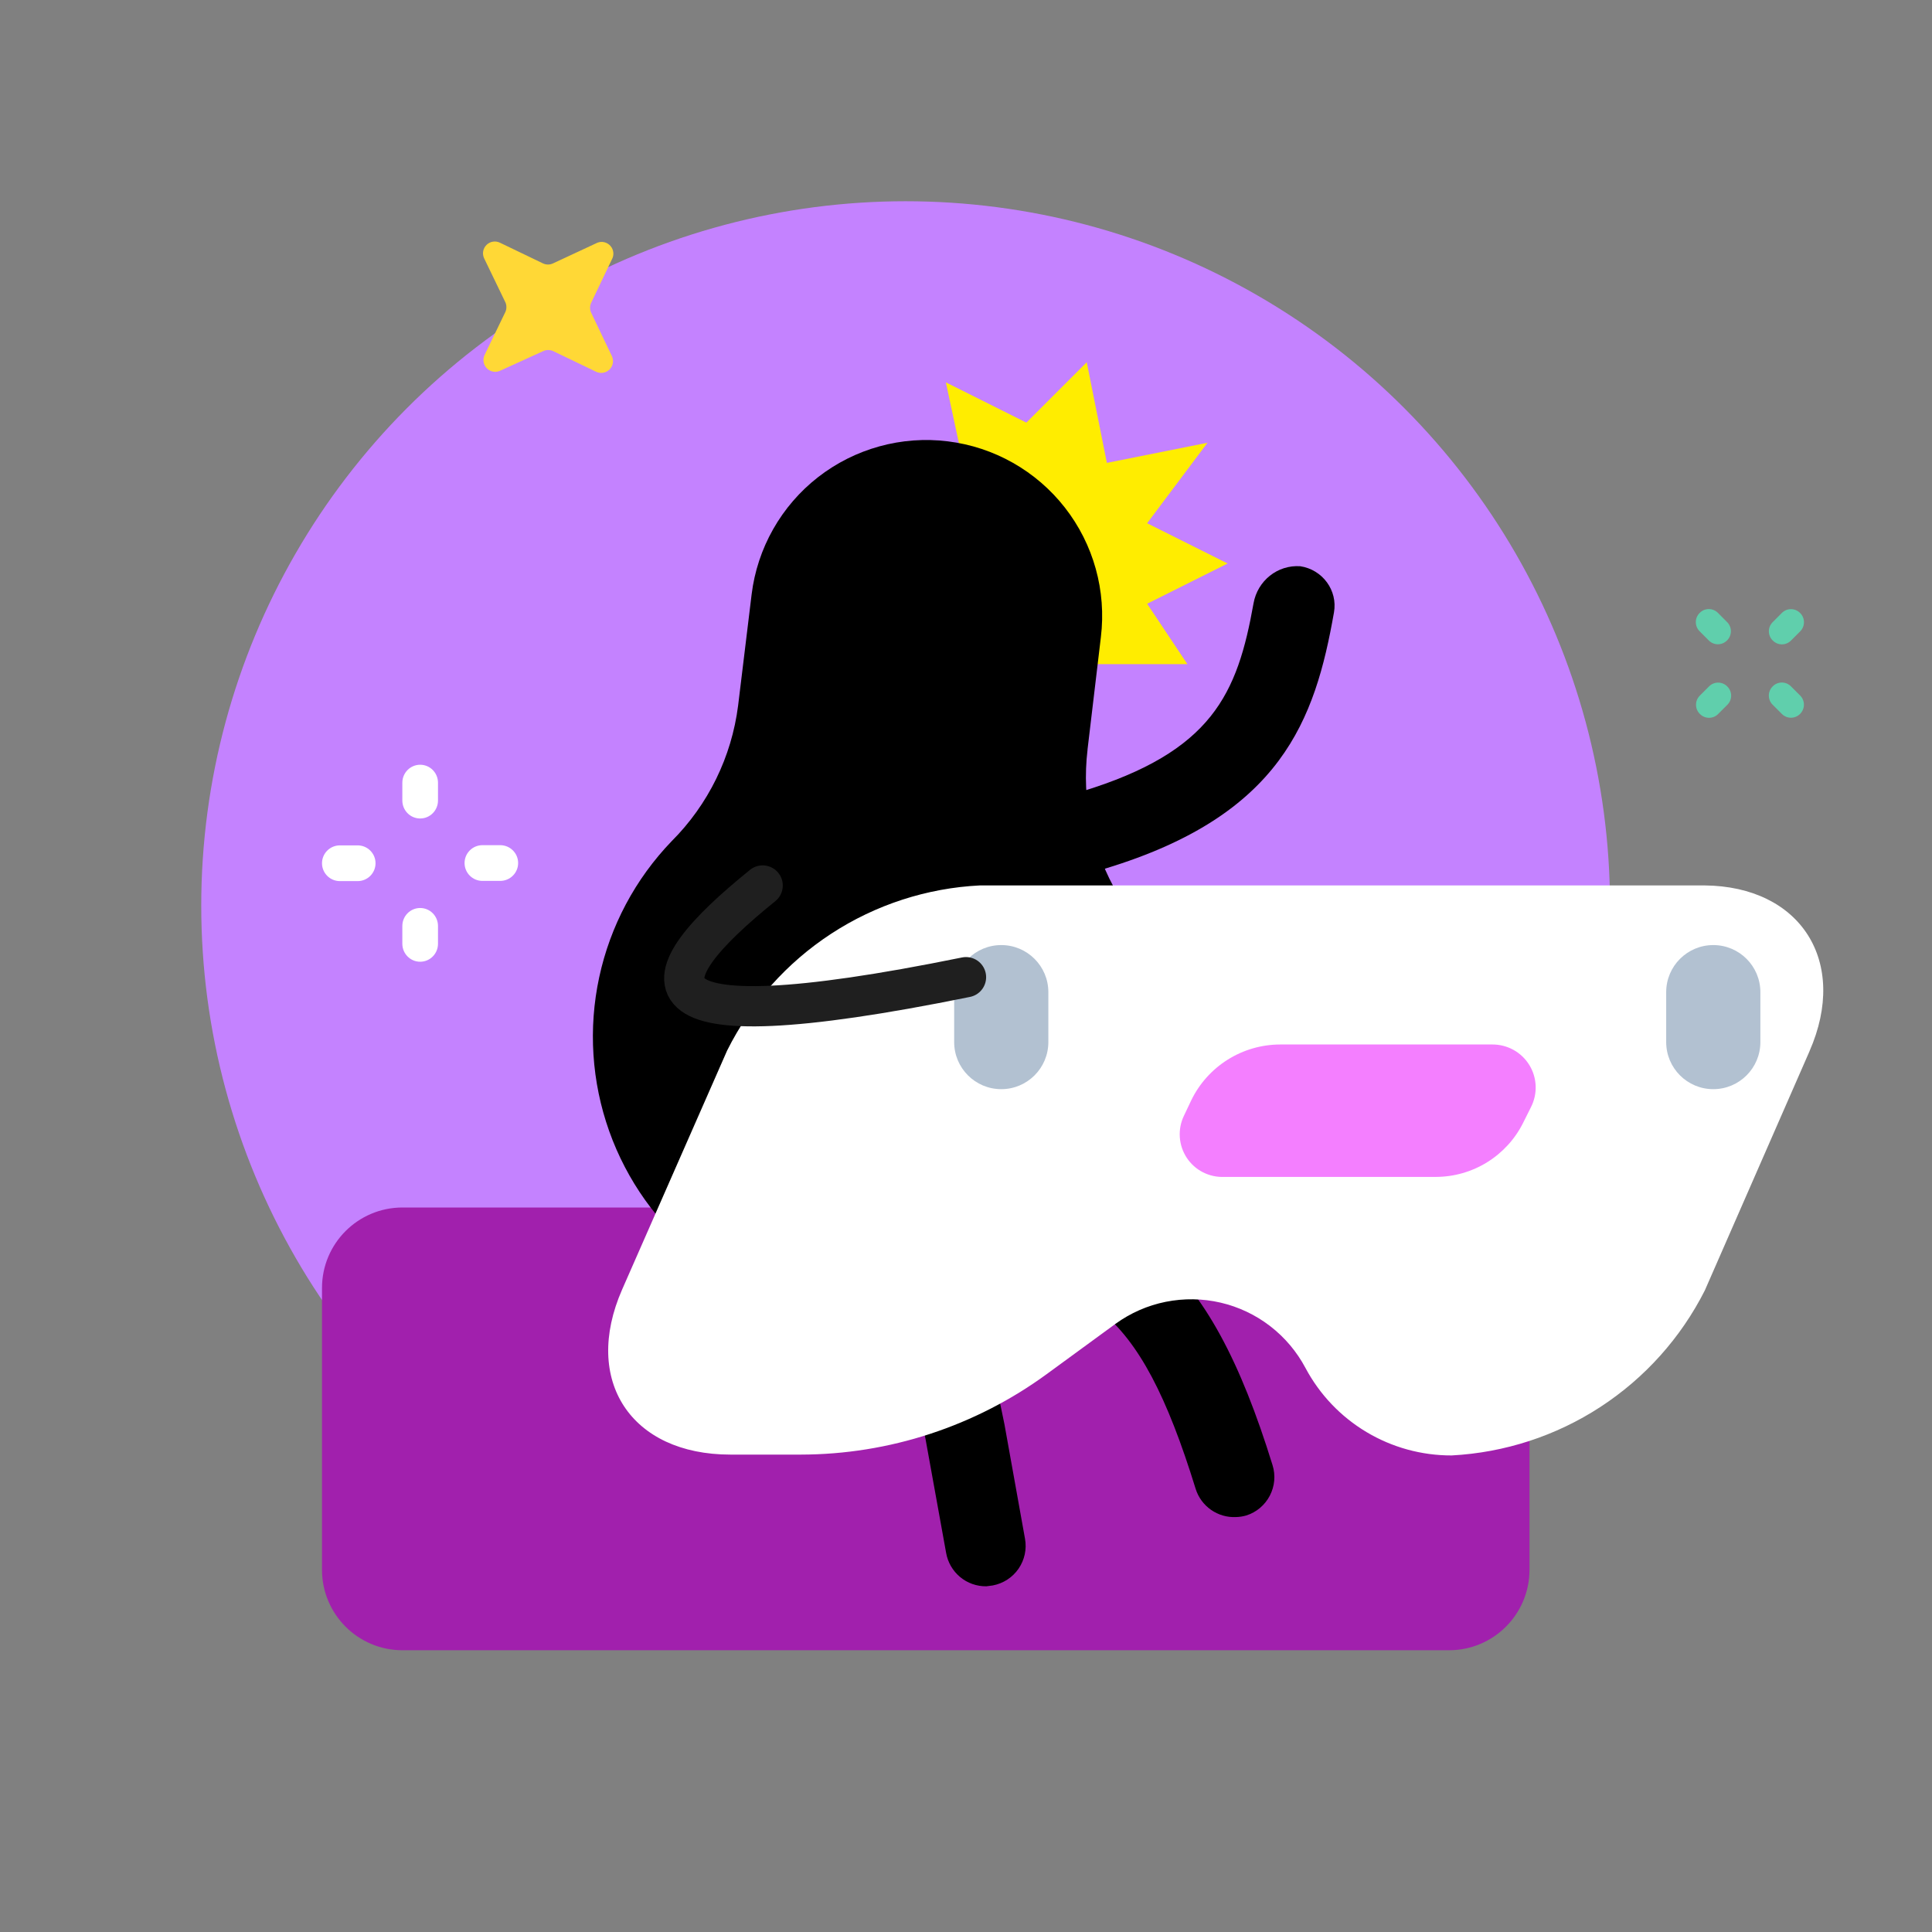<svg fill="none" height="48" viewBox="0 0 48 48" width="48" xmlns="http://www.w3.org/2000/svg"><rect x="0" y="0" width="48" height="48" fill="#808080" stroke="none"/><circle cx="22.5" cy="22.5" fill="#c482ff" r="17.5"/><path d="m27 9-1.5 1.5-2-1 1.5 7h4.5l-1-1.5 2-1-2-1 1.5-2-2.5.5z" fill="#ffed00"/><path d="m36 30h-26c-1.105 0-2 .895-2 2v7c0 1.105.895 2 2 2h26c1.105 0 2-.895 2-2v-7c0-1.105-.895-2-2-2z" fill="#a120ad"/><path d="m27.019 18.624.332-2.795c.14-1.149-.182-2.307-.895-3.219-.713-.912-1.759-1.504-2.908-1.645-.57-.071-1.148-.028-1.701.125-.553.153-1.071.413-1.524.766-.453.353-.831.792-1.114 1.291-.283.499-.465 1.05-.535 1.619l-.336 2.764c-.162 1.275-.742 2.46-1.651 3.369-.903.938-1.526 2.108-1.8 3.381s-.188 2.596.248 3.822c.436 1.226 1.206 2.306 2.223 3.119s2.24 1.326 3.532 1.482c1.292.156 2.602-.051 3.783-.598 1.181-.547 2.186-1.413 2.902-2.5.716-1.087 1.115-2.352 1.152-3.653s-.29-2.587-.943-3.712c-.646-1.088-.915-2.36-.764-3.616z" fill="#000"/><path d="m24.506 39.411c-.238.003-.47-.078-.653-.231-.183-.152-.306-.365-.347-.6l-.51-2.82c-.71-3.49-1-4.15-4.45-4.15-.265 0-.52-.105-.707-.293-.188-.188-.293-.442-.293-.707 0-.265.105-.52.293-.707.188-.188.442-.293.707-.293 4.77 0 5.58 1.67 6.41 5.78l.51 2.84c.047.26-.011.527-.161.745-.15.217-.38.366-.639.415z" fill="#000"/><path d="m30.706 37.691c-.221.01-.438-.053-.619-.18-.181-.127-.315-.309-.381-.52-1.42-4.6-2.8-5.38-6.21-5.38-.265 0-.52-.105-.707-.293-.188-.188-.293-.442-.293-.707 0-.265.105-.52.293-.707.188-.188.442-.293.707-.293 4.56 0 6.53 1.65 8.12 6.79.079.252.054.525-.068.759-.122.234-.331.411-.583.491-.085.025-.172.038-.26.04z" fill="#000"/><path d="m44.956 26.12-2.6 5.94c-.595 1.177-1.49 2.175-2.594 2.895s-2.379 1.135-3.696 1.205c-.745.002-1.477-.199-2.116-.581-.64-.382-1.163-.932-1.514-1.589-.215-.406-.514-.761-.878-1.042s-.784-.48-1.231-.584c-.448-.104-.912-.111-1.363-.021s-.876.277-1.248.546l-1.71 1.25c-1.774 1.296-3.913 1.997-6.11 2h-1.75c-2.47 0-3.68-1.84-2.69-4.1l2.61-5.94c.589-1.179 1.481-2.18 2.585-2.901s2.379-1.135 3.695-1.2h18c2.39.02 3.59 1.89 2.61 4.12z" fill="#fff"/><path d="m26.046 24.65c0-.646-.524-1.17-1.17-1.17-.646 0-1.17.524-1.17 1.17v1.24c0 .646.524 1.17 1.17 1.17.646 0 1.17-.524 1.17-1.17z" fill="#b2c1d1"/><path d="m43.736 24.65c0-.646-.524-1.17-1.17-1.17s-1.17.524-1.17 1.17v1.24c0 .646.524 1.17 1.17 1.17s1.17-.524 1.17-1.17z" fill="#b2c1d1"/><path d="m37.075 25.95h-5.27c-.462.001-.914.132-1.305.378-.391.246-.705.597-.905 1.012l-.18.38c-.08.165-.115.348-.103.531s.071.359.172.513c.101.153.239.278.403.361s.345.123.528.115h5.26c.451-.001.894-.128 1.277-.367.383-.238.693-.579.893-.983l.19-.38c.084-.164.125-.347.118-.531s-.061-.363-.158-.52c-.097-.157-.232-.286-.393-.375-.161-.089-.343-.135-.527-.134z" fill="#f47fff"/><path d="m12.558 7.746-.517 1.07c-.027.055-.036.117-.026.177.01.06.038.116.082.159.043.043.099.072.159.082.06.01.122.001.176-.026l1.067-.486c.038-.017.079-.026.121-.026.042 0 .083.009.121.026l1.067.513c.055.027.116.036.177.026.06-.01.116-.039.159-.082.043-.043.072-.099.082-.159.01-.06.001-.122-.026-.177l-.511-1.07c-.019-.04-.029-.083-.029-.127 0-.044.01-.087.029-.127l.511-1.07c.03-.052.044-.113.038-.173s-.029-.117-.069-.163c-.039-.046-.092-.079-.15-.094-.059-.015-.12-.011-.177.011l-1.1.513c-.04.019-.083.029-.127.029s-.087-.01-.127-.029l-1.067-.513c-.055-.027-.116-.036-.176-.026-.06.01-.116.039-.159.082-.043.043-.072.099-.082.159-.01.06-.001.122.026.177l.517 1.07c.021.039.033.082.034.126.002.044-.006.088-.023.128z" fill="#ffd836"/><g fill="#fff"><path d="m10.882 19.447c0-.247-.198-.447-.443-.447s-.443.2-.443.447v.441c0 .247.198.447.443.447s.443-.2.443-.447z"/><path d="m10.882 23.006c0-.247-.198-.447-.443-.447s-.443.2-.443.447v.441c0 .247.198.447.443.447s.443-.2.443-.447z"/><path d="m12.427 21.886c.246 0 .446-.199.446-.444s-.199-.444-.446-.444h-.44c-.246 0-.445.199-.445.444s.199.444.445.444z"/><path d="m8.885 21.891c.246 0 .445-.199.445-.444 0-.245-.199-.444-.445-.444h-.44c-.246 0-.445.199-.445.444 0 .245.199.444.445.444z"/></g><path d="m42.23 15.226-.004.004c-.125.125-.125.328 0 .453l.229.23c.125.125.327.125.451 0l.004-.004c.125-.125.125-.328 0-.453l-.229-.23c-.125-.125-.327-.125-.451 0z" fill="#60cfac"/><path d="m44.044 17.051-.004.004c-.125.125-.125.328 0 .453l.23.23c.124.125.327.125.451 0l.004-.004c.124-.125.124-.328 0-.453l-.23-.23c-.125-.125-.327-.125-.451 0z" fill="#60cfac"/><path d="m44.725 15.232-.004-.004c-.125-.125-.327-.125-.451 0l-.229.23c-.125.125-.125.328 0 .453l.004.004c.125.125.327.125.451 0l.23-.23c.124-.125.124-.328 0-.453z" fill="#60cfac"/><path d="m42.916 17.057-.004-.004c-.125-.125-.327-.125-.451 0l-.23.23c-.125.125-.125.328 0 .453l.004.004c.125.125.327.125.451 0l.23-.23c.125-.125.125-.328 0-.453z" fill="#60cfac"/><path d="m24 24.278c-8.636 1.757-7.92.04-5.052-2.278" stroke="#1f1f1f" stroke-linecap="round" stroke-miterlimit="10" strokeWidth="2"/><path d="m27.155 21.67c-.131.019-.265.012-.394-.021-.129-.033-.249-.09-.356-.17s-.196-.179-.264-.293c-.068-.114-.113-.24-.132-.372-.019-.131-.012-.265.021-.394s.09-.25.17-.356.179-.196.293-.264c.114-.068.24-.113.372-.132 3.256-.992 3.878-2.43 4.279-4.68.099-.558.596-.959 1.161-.92.551.083.934.599.837 1.148-.469 2.67-1.305 5.035-5.677 6.362-.097.048-.202.079-.31.09z" fill="#000"/></svg>